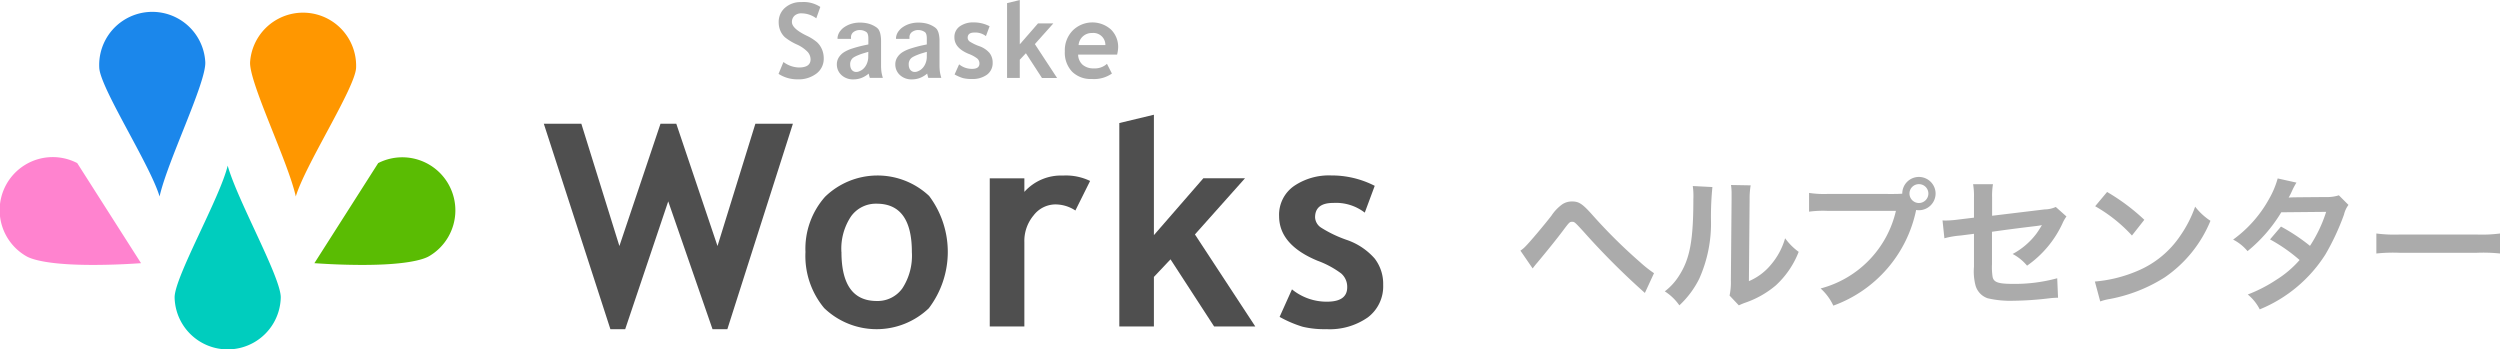 <svg xmlns="http://www.w3.org/2000/svg" width="242.592" height="33.903" viewBox="0 0 242.592 33.903"><g transform="translate(-90 -345)"><g transform="translate(89.994 345.004)"><path d="M10.257,25.69c-5.452.116-7.194-.54-7.691-.829A5.15,5.15,0,0,1,7.5,15.822l6.192,9.712C12.741,25.6,11.534,25.666,10.257,25.69Z" fill="#ff83cf"/><path d="M22.1,16.069c-.739,3.11-5.15,10.8-5.15,12.781a5.151,5.151,0,0,0,10.3,0C27.25,26.872,23.04,19.439,22.1,16.069Z" fill="#00cdbe"/><path d="M15.491,19.061C14.58,16,9.749,8.561,9.639,6.584a5.151,5.151,0,0,1,10.287-.571C20.035,7.988,16.249,15.643,15.491,19.061Z" fill="#1b87eb"/><path d="M33.944,25.69c5.451.116,7.194-.54,7.69-.829a5.15,5.15,0,0,0-4.93-9.039l-6.191,9.712C31.457,25.6,32.663,25.666,33.944,25.69Z" fill="#5abc03"/><path d="M28.709,19.061C29.62,16,34.451,8.561,34.56,6.584a5.151,5.151,0,0,0-10.285-.571C24.163,7.988,27.95,15.643,28.709,19.061Z" fill="#ff9700"/><path d="M70.585,31.942H69.148l-4.3-12.407L60.672,31.942H59.238L52.775,12h3.641L60.11,23.871,64.1,12h1.53l4,11.869L73.306,12h3.641Z" fill="#4f4f4f"/><path d="M78.166,24.45a7.6,7.6,0,0,1,1.9-5.358,7.31,7.31,0,0,1,10.1-.082,9.042,9.042,0,0,1-.033,10.9,7.339,7.339,0,0,1-10.152-.02A7.9,7.9,0,0,1,78.166,24.45Zm3.492,0q0,4.753,3.424,4.753a2.951,2.951,0,0,0,2.492-1.236,5.819,5.819,0,0,0,.917-3.517q0-4.686-3.409-4.688A2.965,2.965,0,0,0,82.582,21a5.652,5.652,0,0,0-.929,3.452Z" fill="#4f4f4f"/><path d="M104.358,20.423a3.528,3.528,0,0,0-1.974-.591,2.684,2.684,0,0,0-2.077,1.06,3.858,3.858,0,0,0-.9,2.593v8.19H96.048V17.3h3.359v1.316a4.769,4.769,0,0,1,3.747-1.584,5.377,5.377,0,0,1,2.632.523Z" fill="#4f4f4f"/><path d="M117.818,31.673l-4.229-6.512-1.612,1.706v4.806h-3.356V11.935l3.356-.805V22.813l4.8-5.52h4.042l-4.861,5.452,5.855,8.928Z" fill="#4f4f4f"/><path d="M124.175,30.746l1.2-2.671a5.308,5.308,0,0,0,3.4,1.195q1.961,0,1.96-1.4a1.717,1.717,0,0,0-.59-1.343,9.015,9.015,0,0,0-2.3-1.234q-3.719-1.545-3.719-4.324a3.4,3.4,0,0,1,1.424-2.907,6.015,6.015,0,0,1,3.641-1.041,9.133,9.133,0,0,1,4.214,1.008l-.966,2.6a4.572,4.572,0,0,0-3.063-.941c-1.17,0-1.759.466-1.759,1.4a1.261,1.261,0,0,0,.578.993,11.949,11.949,0,0,0,2.473,1.188,6.333,6.333,0,0,1,2.725,1.806,4.02,4.02,0,0,1,.832,2.564,3.768,3.768,0,0,1-1.482,3.15,6.451,6.451,0,0,1-4.037,1.148,9.086,9.086,0,0,1-2.3-.236A11.3,11.3,0,0,1,124.175,30.746Z" fill="#4f4f4f"/><path d="M75.554,7.163l.474-1.151a2.613,2.613,0,0,0,1.5.533q1.132,0,1.134-.79a1.12,1.12,0,0,0-.27-.707,3.4,3.4,0,0,0-1.1-.753,5.283,5.283,0,0,1-1.124-.687,1.856,1.856,0,0,1-.444-.642,2.091,2.091,0,0,1-.157-.819,1.8,1.8,0,0,1,.617-1.4A2.279,2.279,0,0,1,77.762.2a2.93,2.93,0,0,1,1.845.47l-.391,1.106a2.411,2.411,0,0,0-1.427-.484.961.961,0,0,0-.692.234.812.812,0,0,0-.245.61q0,.621,1.382,1.3a4.589,4.589,0,0,1,1.049.654,2.029,2.029,0,0,1,.486.7,2.218,2.218,0,0,1,.17.888,1.786,1.786,0,0,1-.695,1.447,2.858,2.858,0,0,1-1.862.569A3.309,3.309,0,0,1,75.554,7.163Z" fill="#ababab"/><path d="M84.41,7.555c-.023-.075-.045-.15-.064-.225s-.034-.138-.045-.193a2.457,2.457,0,0,1-.665.407,2.11,2.11,0,0,1-.8.155A1.642,1.642,0,0,1,81.7,7.316a1.382,1.382,0,0,1-.489-1.065,1.257,1.257,0,0,1,.17-.653,1.638,1.638,0,0,1,.511-.527,3.437,3.437,0,0,1,.827-.372,12,12,0,0,1,1.278-.335l.271-.056V3.73c0-.334-.069-.545-.206-.631a1.113,1.113,0,0,0-.615-.188.993.993,0,0,0-.662.229.625.625,0,0,0-.2.515v.11H81.277v-.1a1.254,1.254,0,0,1,.319-.726,1.459,1.459,0,0,1,.327-.3,2.52,2.52,0,0,1,.488-.262,2.82,2.82,0,0,1,1.067-.188,3.271,3.271,0,0,1,.559.048,2.48,2.48,0,0,1,.942.366,1.01,1.01,0,0,1,.277.248,1.391,1.391,0,0,1,.181.465,3.156,3.156,0,0,1,.064.672V6.326c0,.115,0,.232.011.351a3.2,3.2,0,0,0,.047.414c.03.147.067.3.115.462Zm-.143-2.527c-.173.046-.338.1-.493.144a3.919,3.919,0,0,0-.428.153A3.57,3.57,0,0,0,83,5.476a1.5,1.5,0,0,0-.232.144.793.793,0,0,0-.263.65.945.945,0,0,0,.039.279.656.656,0,0,0,.114.225.534.534,0,0,0,.189.151.55.55,0,0,0,.252.054.716.716,0,0,0,.259-.052,1.6,1.6,0,0,0,.3-.154,1.391,1.391,0,0,0,.44-.545,1.7,1.7,0,0,0,.159-.8Z" fill="#ababab"/><path d="M90.086,7.555c-.023-.075-.045-.15-.064-.225s-.034-.138-.045-.193a2.457,2.457,0,0,1-.665.407,2.11,2.11,0,0,1-.8.155,1.647,1.647,0,0,1-1.139-.383,1.382,1.382,0,0,1-.489-1.065,1.257,1.257,0,0,1,.17-.653,1.638,1.638,0,0,1,.511-.527,3.436,3.436,0,0,1,.827-.372,12,12,0,0,1,1.278-.335l.271-.056V3.73c0-.334-.069-.545-.206-.631a1.113,1.113,0,0,0-.615-.188.993.993,0,0,0-.662.229.625.625,0,0,0-.2.515v.11H86.951v-.1a1.254,1.254,0,0,1,.319-.726,1.458,1.458,0,0,1,.327-.3,2.491,2.491,0,0,1,.488-.262,2.82,2.82,0,0,1,1.067-.188,3.279,3.279,0,0,1,.559.048,2.482,2.482,0,0,1,.941.366,1.01,1.01,0,0,1,.277.248,1.391,1.391,0,0,1,.181.465,3.093,3.093,0,0,1,.064.672V6.326c0,.115,0,.232.011.351a3.2,3.2,0,0,0,.048.414c.03.147.067.3.115.462Zm-.143-2.527c-.173.046-.338.1-.492.144a4.1,4.1,0,0,0-.429.153,3.569,3.569,0,0,0-.341.151,1.5,1.5,0,0,0-.232.144.793.793,0,0,0-.263.65.945.945,0,0,0,.039.279.641.641,0,0,0,.115.225.534.534,0,0,0,.189.151.548.548,0,0,0,.252.054.716.716,0,0,0,.259-.052,1.6,1.6,0,0,0,.3-.154,1.4,1.4,0,0,0,.44-.545,1.7,1.7,0,0,0,.159-.8Z" fill="#ababab"/><path d="M92.636,7.221l.44-.982a1.965,1.965,0,0,0,1.251.44q.721,0,.721-.515a.628.628,0,0,0-.215-.493,3.34,3.34,0,0,0-.846-.455q-1.37-.57-1.368-1.591a1.252,1.252,0,0,1,.522-1.072,2.219,2.219,0,0,1,1.341-.383,3.351,3.351,0,0,1,1.552.372l-.357.959a1.672,1.672,0,0,0-1.125-.346c-.432,0-.647.17-.647.514a.461.461,0,0,0,.21.365,4.57,4.57,0,0,0,.91.439,2.31,2.31,0,0,1,1,.663,1.487,1.487,0,0,1,.305.944,1.384,1.384,0,0,1-.545,1.159,2.367,2.367,0,0,1-1.485.422,3.411,3.411,0,0,1-.849-.086A4.179,4.179,0,0,1,92.636,7.221Z" fill="#ababab"/><path d="M101.115,7.563l-1.559-2.4-.594.628v1.77H97.728V.3L98.962,0V4.3l1.767-2.032h1.488l-1.792,2.007,2.156,3.287Z" fill="#ababab"/><path d="M108.406,5.294h-3.782a1.352,1.352,0,0,0,.435.985,1.579,1.579,0,0,0,1.078.352,1.741,1.741,0,0,0,1.285-.442l.481.945a3.041,3.041,0,0,1-1.947.527,2.576,2.576,0,0,1-1.916-.708,2.679,2.679,0,0,1-.706-1.979,2.739,2.739,0,0,1,.774-2.027,2.711,2.711,0,0,1,3.7-.089,2.35,2.35,0,0,1,.7,1.749A3.465,3.465,0,0,1,108.406,5.294Zm-3.737-.928h2.6A1.159,1.159,0,0,0,105.983,3.2,1.271,1.271,0,0,0,104.669,4.366Z" fill="#ababab"/></g><path d="M1.722-2.954c.2-.252.266-.35.476-.588C3.178-4.718,4.116-5.88,4.7-6.664s.63-.812.854-.812.238,0,1.134.98A71.622,71.622,0,0,0,12.614-.574L13.5-2.492a11.471,11.471,0,0,1-1.33-1.05A50.775,50.775,0,0,1,7.63-8.022C6.566-9.226,6.23-9.45,5.544-9.45a1.679,1.679,0,0,0-.952.28,4.207,4.207,0,0,0-1.05,1.106C2.814-7.126,1.442-5.5,1.036-5.1a2.51,2.51,0,0,1-.5.42Zm15.54-7.994a7.036,7.036,0,0,1,.056,1.274c0,3.92-.322,5.726-1.33,7.336a5.752,5.752,0,0,1-1.442,1.61A4.983,4.983,0,0,1,15.96.63a8.915,8.915,0,0,0,1.932-2.59,13.109,13.109,0,0,0,1.134-5.754,29.257,29.257,0,0,1,.14-3.136Zm3.71-.1a6.059,6.059,0,0,1,.056.924v.42l-.07,7.9a6.274,6.274,0,0,1-.126,1.484l.9.952a6.092,6.092,0,0,1,.6-.252A9.246,9.246,0,0,0,25.312-1.3a8.688,8.688,0,0,0,2.226-3.262A5.868,5.868,0,0,1,26.222-5.88,6.841,6.841,0,0,1,24.85-3.318a5.628,5.628,0,0,1-2.142,1.6l.07-7.966a7.586,7.586,0,0,1,.1-1.33Zm9.366.868a9.592,9.592,0,0,1-1.792-.1v1.82A10.087,10.087,0,0,1,30.31-8.54h6.664a10.153,10.153,0,0,1-7.308,7.532A5.152,5.152,0,0,1,30.9.658a12.556,12.556,0,0,0,8.036-9.282A1.913,1.913,0,0,0,39.2-8.6a1.625,1.625,0,0,0,1.624-1.624A1.622,1.622,0,0,0,39.2-11.83a1.613,1.613,0,0,0-1.61,1.624c-.238.014-.406.028-.826.028ZM39.2-11.13a.911.911,0,0,1,.924.91A.923.923,0,0,1,39.2-9.3a.92.92,0,0,1-.91-.924A.908.908,0,0,1,39.2-11.13ZM52.486-8.918a2.624,2.624,0,0,1-1.078.238l-5.1.616V-9.828a6.813,6.813,0,0,1,.084-1.3H44.464a6.958,6.958,0,0,1,.084,1.33v1.918L43.064-7.7a11.048,11.048,0,0,1-1.232.1c-.07,0-.182,0-.336-.014l.182,1.736a8.191,8.191,0,0,1,1.554-.266l1.316-.168v3.206a5.369,5.369,0,0,0,.14,1.764,1.831,1.831,0,0,0,1.2,1.288,9.659,9.659,0,0,0,2.492.238,31.188,31.188,0,0,0,3.472-.238,8.465,8.465,0,0,1,.854-.056L52.626-2a15.5,15.5,0,0,1-4.3.546c-1.428,0-1.876-.154-1.974-.7a6.255,6.255,0,0,1-.056-1.2V-6.51c1.456-.21,2.9-.392,4.312-.56.21-.028.308-.042.532-.084-.252.42-.336.546-.532.826A7.07,7.07,0,0,1,48.3-4.354,4.631,4.631,0,0,1,49.7-3.22a10.208,10.208,0,0,0,3.43-4.088,3.455,3.455,0,0,1,.392-.686Zm3.822-.07a14.7,14.7,0,0,1,3.57,2.842l1.2-1.526a19.828,19.828,0,0,0-3.612-2.7ZM56.8.252a4.956,4.956,0,0,1,.924-.238,15.122,15.122,0,0,0,5.334-2.1,12.287,12.287,0,0,0,4.438-5.488A6.037,6.037,0,0,1,66.01-8.946a11.69,11.69,0,0,1-1.428,2.8,9.354,9.354,0,0,1-4.158,3.43A13.34,13.34,0,0,1,56.28-1.68Zm23.156-10.3a3.675,3.675,0,0,1-1.232.168c-3.416.028-3.416.028-3.64.056a6.976,6.976,0,0,0,.336-.672,7.377,7.377,0,0,1,.42-.784l-1.82-.406a8.535,8.535,0,0,1-.812,1.946,12.036,12.036,0,0,1-3.514,3.99,4.444,4.444,0,0,1,1.4,1.12A14.484,14.484,0,0,0,74.368-8.4l4.354-.042a13.376,13.376,0,0,1-1.568,3.3A18.223,18.223,0,0,0,74.34-7.014L73.276-5.768a15.849,15.849,0,0,1,2.87,2,10.163,10.163,0,0,1-2.3,1.946,14.11,14.11,0,0,1-2.73,1.4,4.443,4.443,0,0,1,1.162,1.442,13.67,13.67,0,0,0,6.384-5.348,23.482,23.482,0,0,0,1.792-3.85,2.508,2.508,0,0,1,.434-.938ZM83.594-4.4a15.369,15.369,0,0,1,2.282-.07H93.31a15.369,15.369,0,0,1,2.282.07V-6.342a13.749,13.749,0,0,1-2.268.1H85.862a13.749,13.749,0,0,1-2.268-.1Z" transform="translate(237 374)" fill="#ababab"/></g></svg>